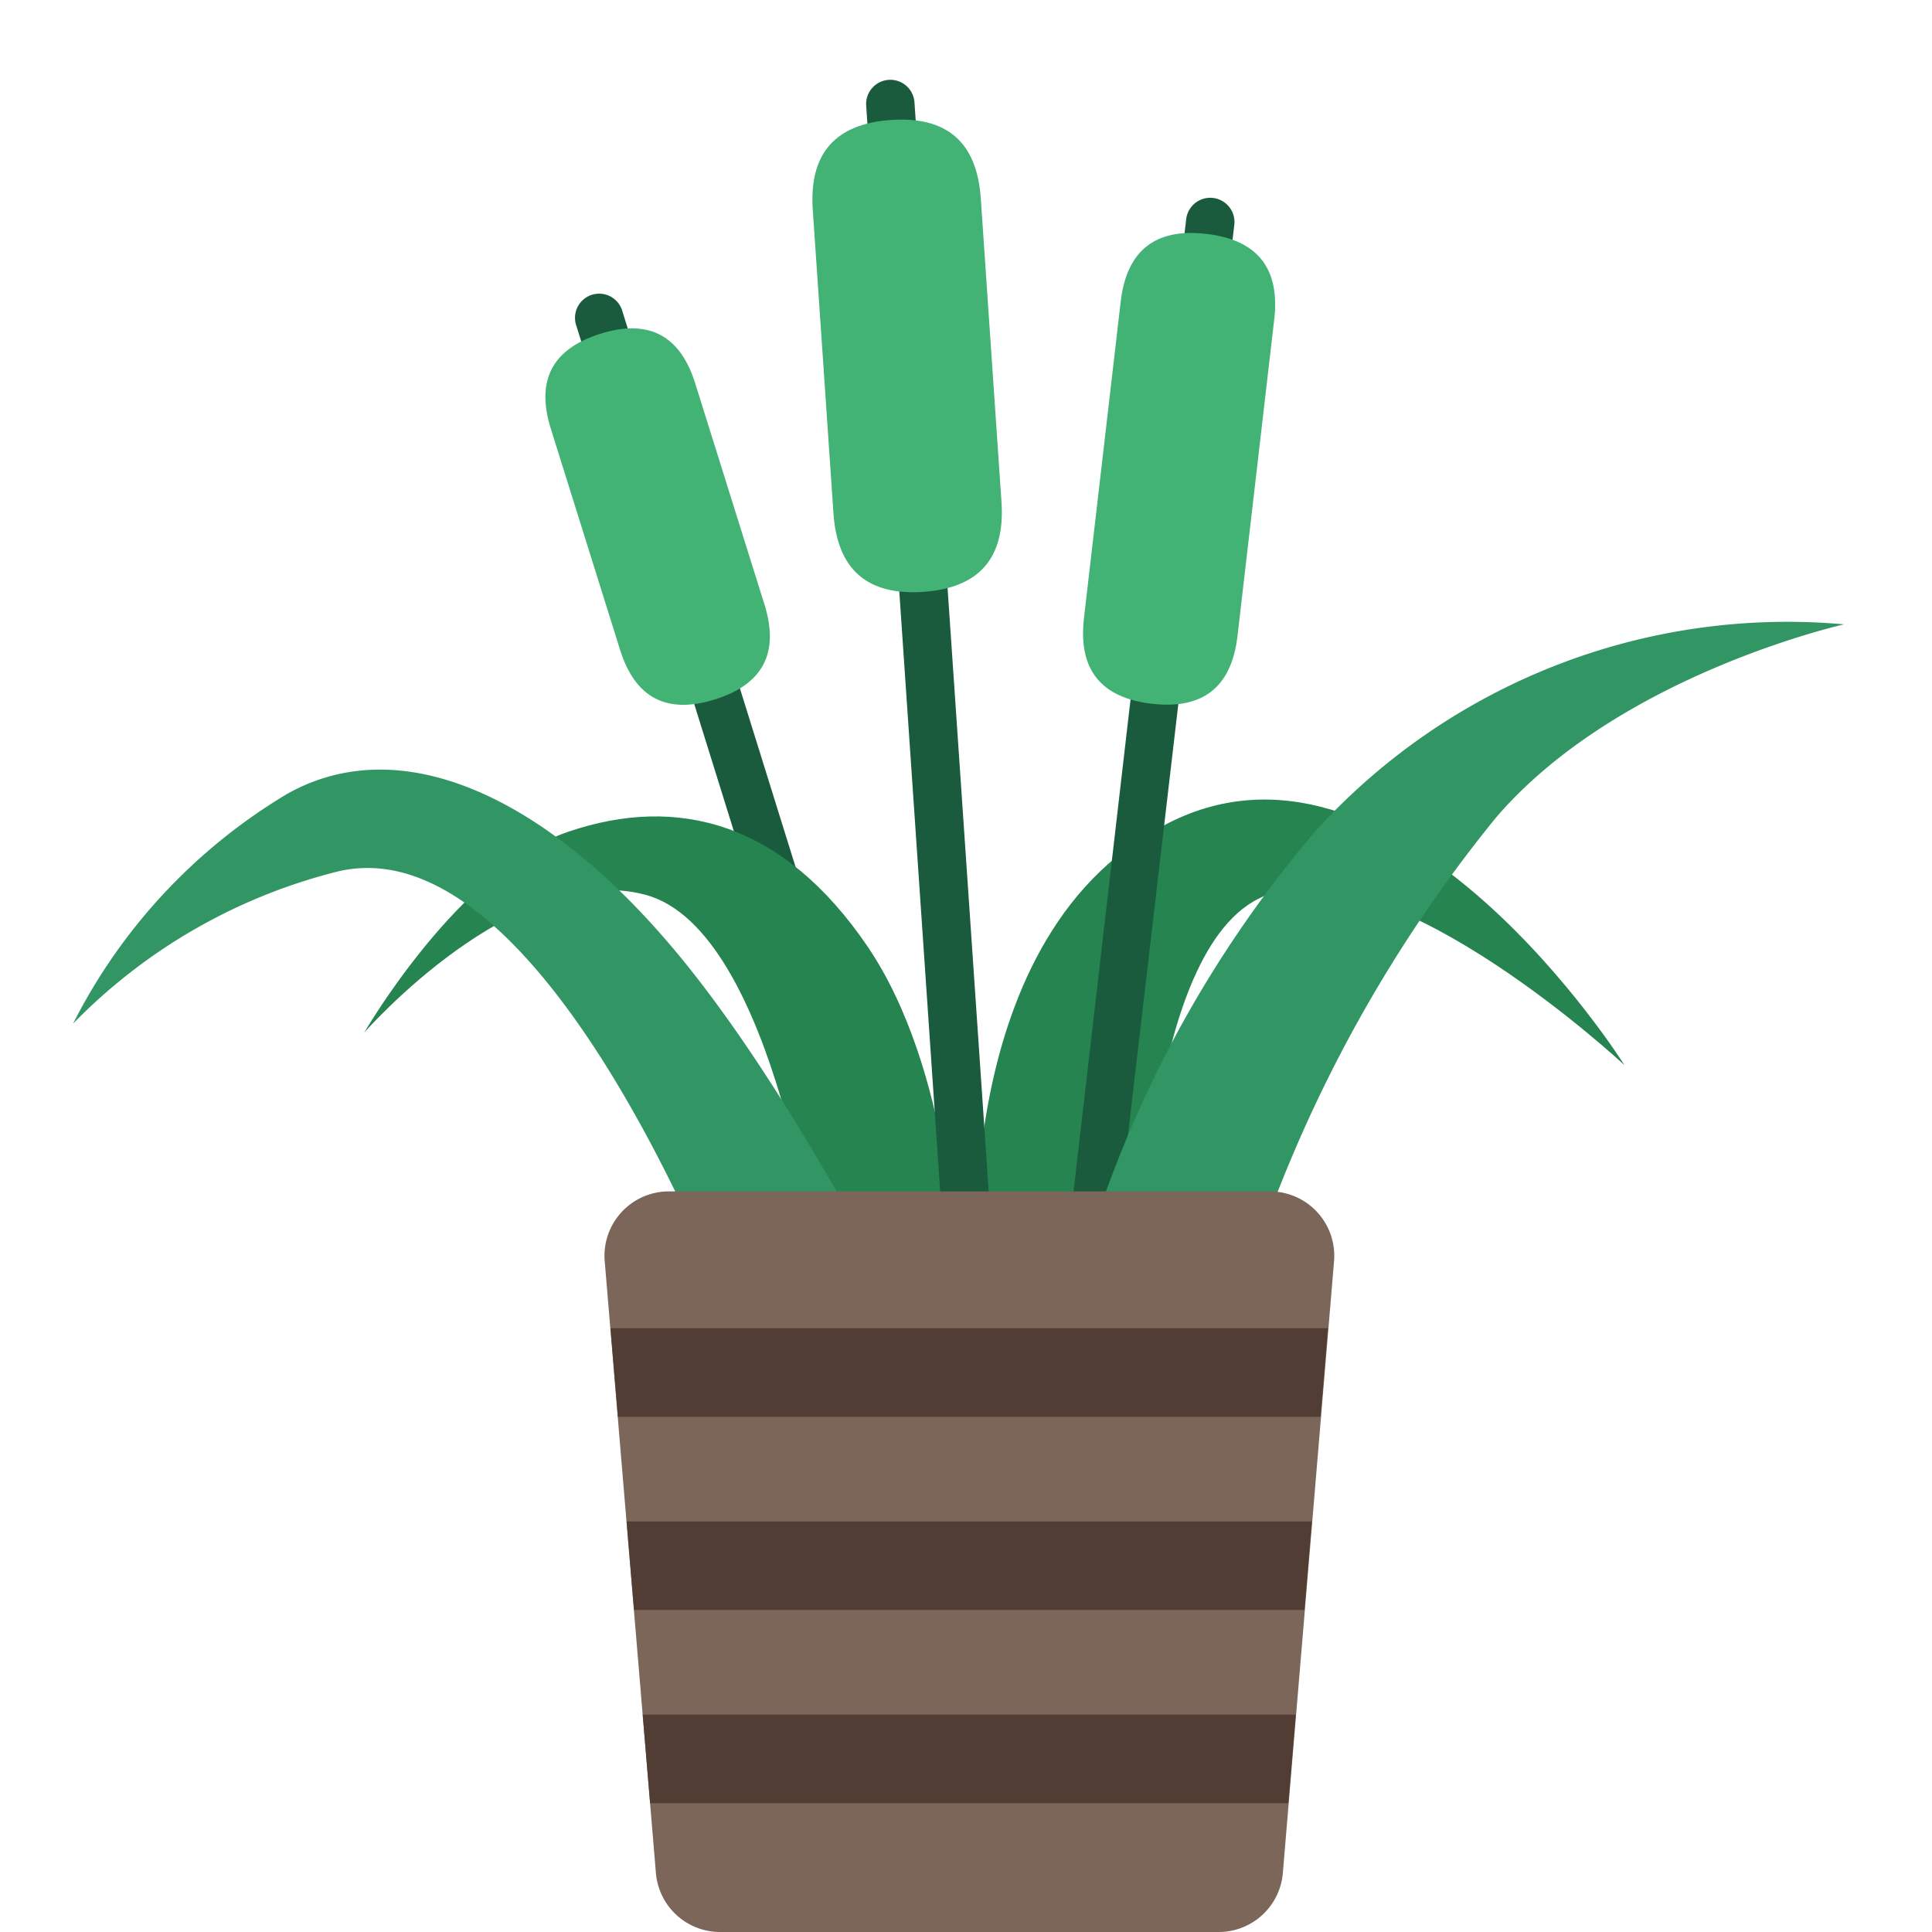 <?xml version="1.0" standalone="no"?><!DOCTYPE svg PUBLIC "-//W3C//DTD SVG 1.1//EN" "http://www.w3.org/Graphics/SVG/1.1/DTD/svg11.dtd"><svg class="icon" width="200px" height="200.00px" viewBox="0 0 1024 1024" version="1.1" xmlns="http://www.w3.org/2000/svg"><path d="M471.211 675.157a12.8 12.8 0 0 1-12.117-9.557l-153.6-492.885a12.8 12.8 0 1 1 24.405-7.68l153.6 492.885a12.8 12.8 0 0 1-12.288 17.067z" fill="#1A5B3E" /><path d="M279.939 188.888m38.273-11.987l0 0q38.273-11.987 50.26 26.287l36.726 117.263q11.987 38.273-26.287 50.26l0 0q-38.273 11.987-50.26-26.287l-36.726-117.263q-11.987-38.273 26.287-50.26Z" fill="#42B275" /><path d="M517.973 682.666s-17.067-189.952 104.107-247.808 238.933 129.707 238.933 129.707-120.32-112.299-187.733-90.795-68.267 208.042-68.267 208.042zM506.88 671.231s-2.56-104.107-47.104-169.642-100.352-80.555-158.549-60.757-108.203 106.496-108.203 106.496 80.043-91.648 149.162-73.045 91.648 201.898 91.648 201.898z" fill="#258450" /><path d="M515.243 703.999a12.8 12.8 0 0 1-12.8-11.947L459.093 55.979a12.8 12.8 0 1 1 25.6-1.707l43.349 636.074a12.8 12.8 0 0 1-11.947 13.653z" fill="#1A5B3E" /><path d="M427.745 66.61m44.611-3.041l-0.17 0.012q44.611-3.041 47.652 41.57l10.969 160.906q3.041 44.611-41.57 47.652l0.17-0.012q-44.611 3.041-47.652-41.57l-10.969-160.906q-3.041-44.611 41.57-47.652Z" fill="#42B275" /><path d="M567.979 763.391h-1.365a12.8 12.8 0 0 1-11.264-14.165l73.387-633.343a12.8 12.8 0 0 1 25.429 3.584L580.267 752.127a12.8 12.8 0 0 1-12.288 11.264z" fill="#1A5B3E" /><path d="M598.71 119.243m40.687 4.722l0 0q40.687 4.722 35.965 45.409l-19.459 167.664q-4.722 40.687-45.409 35.965l0 0q-40.687-4.722-35.965-45.409l19.459-167.664q4.722-40.687 45.409-35.965Z" fill="#42B275" /><path d="M561.152 721.578a618.325 618.325 0 0 1 136.533-281.6 337.408 337.408 0 0 1 279.722-109.056s-119.467 26.624-184.49 102.4A741.887 741.887 0 0 0 654.336 699.733zM494.933 729.599s-69.12-147.285-141.995-231.424c-66.56-76.971-141.312-110.933-200.874-77.312a298.837 298.837 0 0 0-113.323 121.685 296.106 296.106 0 0 1 140.629-80.725c115.029-26.624 215.552 256 215.552 256z" fill="#329664" /><path d="M645.632 1023.999H381.781a34.133 34.133 0 0 1-34.133-31.232l-27.136-324.266a34.133 34.133 0 0 1 34.133-37.035h318.293a34.133 34.133 0 0 1 34.133 37.035l-27.136 324.266A34.133 34.133 0 0 1 645.632 1023.999z" fill="#7C6559" /><path d="M344.576 955.732h338.261l3.925-46.933H340.651l3.925 46.933zM336.043 853.332h355.328l3.925-46.933H332.118l3.925 46.933zM327.51 750.932h372.394l3.925-46.933H323.584l3.925 46.933z" fill="#513D33" /></svg>